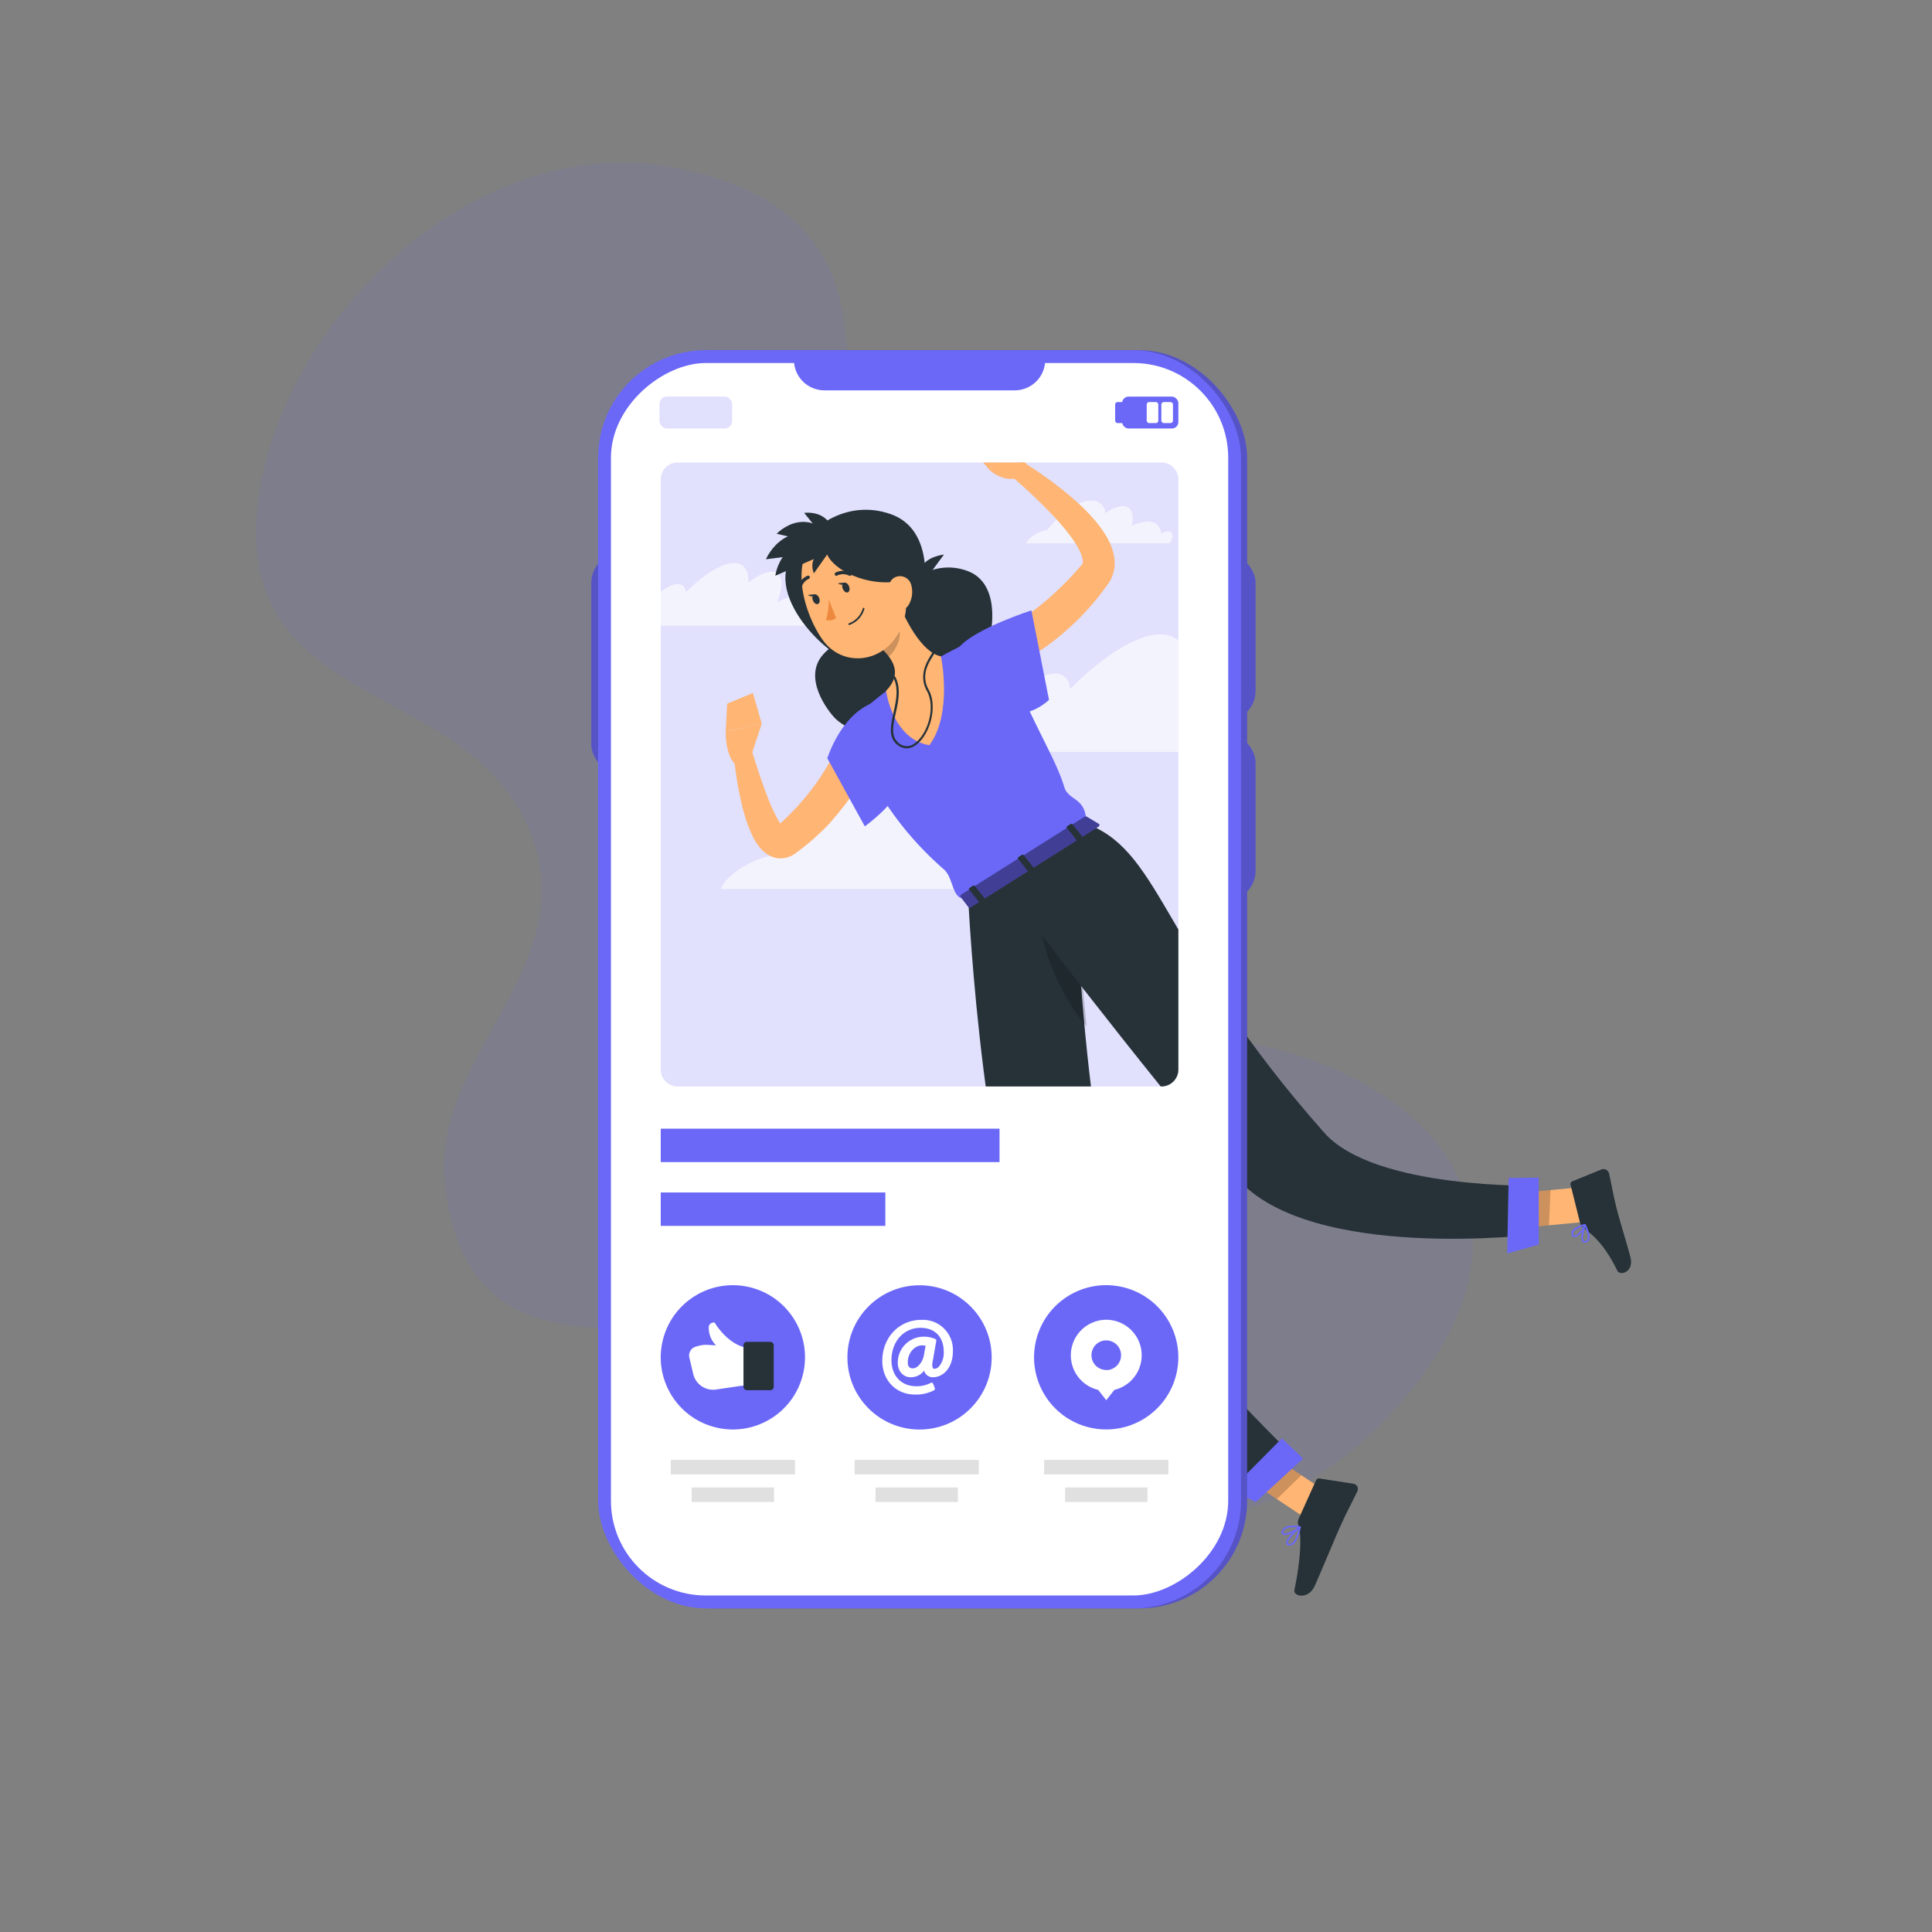 <?xml version="1.0" encoding="UTF-8" standalone="no"?>
<svg
   viewBox="0 0 500 500"
   version="1.1"
   id="svg1119"
   sodipodi:docname="mobile.svg"
   inkscape:version="1.1.1 (c3084ef, 2021-09-22)"
   xmlns:inkscape="http://www.inkscape.org/namespaces/inkscape"
   xmlns:sodipodi="http://sodipodi.sourceforge.net/DTD/sodipodi-0.dtd"
   xmlns="http://www.w3.org/2000/svg"
   xmlns:svg="http://www.w3.org/2000/svg">
  <rect x="0" y="0" width="500" height="500" fill="#808080" stroke="none"/>
  <sodipodi:namedview
     id="namedview1121"
     pagecolor="#ffffff"
     bordercolor="#666666"
     borderopacity="1.0"
     inkscape:pageshadow="2"
     inkscape:pageopacity="0.0"
     inkscape:pagecheckerboard="0"
     showgrid="false"
     inkscape:zoom="1.49"
     inkscape:cx="250"
     inkscape:cy="250"
     inkscape:window-width="1920"
     inkscape:window-height="1027"
     inkscape:window-x="0"
     inkscape:window-y="25"
     inkscape:window-maximized="0"
     inkscape:current-layer="freepik--background-simple--inject-15" />
  <defs
     id="defs827">
    <clipPath
       id="freepik--clip-path--inject-15">
      <path
         d="M175.37,119.69H300.6a4.36,4.36,0,0,1,4.36,4.36V276.81a4.36,4.36,0,0,1-4.36,4.36H175.37a4.37,4.37,0,0,1-4.37-4.37V124.06a4.36,4.36,0,0,1,4.36-4.36Z"
         style="fill:none"
         id="path824" />
    </clipPath>
  </defs>
  <g
     id="freepik--background-simple--inject-15">
    <path
       d="M300.38,267.63c-53.42-.47-84.61-66.87-84.88-114-.26-46.36,23.13-98.68-42.41-110.49-49-8.83-99.43,37.84-106.16,85.56-8.16,57.85,58.63,45.59,71.74,90.92,9.26,32-26.61,55-23.6,85.89,6.69,68.71,86,19.28,117.74,40.52,21.61,14.47,25.83,40.32,56.14,46.66,27.05,5.65,53.64-7.57,71.92-27.83C411.38,308.87,358.8,268.11,300.38,267.63Z"
       style="fill:#6B68F8;opacity:0.103"
       id="path829" />
  </g>
  <g
     id="freepik--Character--inject-15">
    <path
       d="M208.41,140.39c1.05-3.26,10.49-11.46,22.15-7.32s9,20.45,7.74,24.59-8.73,16.62-17.41,14S194.5,150.1,208.41,140.39Z"
       style="fill:#263238"
       id="path836" />
    <path
       d="M233.92,153.11c.77-2.41,7.73-8.45,16.32-5.4s6.63,15.07,5.7,18.12-6.43,12.24-12.83,10.32S223.67,160.26,233.92,153.11Z"
       style="fill:#263238"
       id="path838" />
    <path
       d="M244.3,143.51l-5.93,8.05S235.44,144.93,244.3,143.51Z"
       style="fill:#263238"
       id="path840" />
    <path
       d="M228.19,166.68c-1.62-1.56-9.64-3.38-15.11,2.64S214.21,184,216.23,186s10.21,6.92,14.44,2.72S239.26,168,228.19,166.68Z"
       style="fill:#263238"
       id="path842" />
    <path
       d="M225.73,196l-.22.57-.2.49c-.14.32-.27.64-.41.94-.28.62-.58,1.2-.88,1.79-.61,1.17-1.24,2.31-1.91,3.43a59.11,59.11,0,0,1-4.48,6.36c-.79,1-1.66,2-2.5,3s-1.76,1.89-2.71,2.77a58.7,58.7,0,0,1-5.9,5c-.29.21-.39.33-1.09.79a6.62,6.62,0,0,1-2.28.9,6.2,6.2,0,0,1-2.75-.11,6.63,6.63,0,0,1-2.05-1,9.17,9.17,0,0,1-2.18-2.21,15.06,15.06,0,0,1-1.23-2,37.82,37.82,0,0,1-2.71-7.52,88.71,88.71,0,0,1-2.39-14.72l4.55-.81c1.38,4.51,2.86,9.08,4.55,13.35a36.4,36.4,0,0,0,2.82,5.83,8.64,8.64,0,0,0,.75,1c.22.24.44.39.39.31a.93.93,0,0,0-.42-.21,2,2,0,0,0-1-.06,2.3,2.3,0,0,0-.62.2c-.2.13.16-.16.34-.33a64.72,64.72,0,0,0,9.12-9.82,61.06,61.06,0,0,0,3.71-5.56q.85-1.42,1.62-2.88l.72-1.45.34-.71.27-.61Z"
       style="fill:#ffb573"
       id="path844" />
    <path
       d="M225.23,182.15c-7.83,3.57-10.86,13.51-11.13,14.06l9.71,17.65S233.26,207.17,234,201C234.7,195.79,230.38,179.8,225.23,182.15Z"
       style="fill:#6B68F8"
       id="path846" />
    <path
       d="M194.68,194.71l2.46-7.42-9.32,2s-.21,6.44,2.78,8.77l1.59-.66A4.36,4.36,0,0,0,194.68,194.71Z"
       style="fill:#ffb573"
       id="path848" />
    <polygon
       points="194.84 179.35 188.19 182.12 187.82 189.27 197.14 187.28 194.84 179.35"
       style="fill:#ffb573"
       id="polygon850" />
    <path
       d="M265.78,120.25l-6.47-7.41-3,9s5.06,4.36,9.18.56Z"
       style="fill:#ffb573"
       id="path852" />
    <polygon
       points="255.62 109.35 251.04 115.55 256.28 121.88 259.31 112.84 255.62 109.35"
       style="fill:#ffb573"
       id="polygon854" />
    <polygon
       points="345.72 387.72 339.14 393.74 320.62 381.44 327.2 375.42 345.72 387.72"
       style="fill:#ffb573"
       id="polygon856" />
    <polygon
       points="411.55 307.02 411.15 316.13 389.93 318.13 390.33 309.02 411.55 307.02"
       style="fill:#ffb573"
       id="polygon858" />
    <path
       d="M408.93,316.53l-2.47-9.94a.71.71,0,0,1,.43-.85l7.59-3.09a1.46,1.46,0,0,1,1.92,1c.8,3.48,1,5.2,2.1,9.57.67,2.69,2.54,8.54,3.47,12.25s-2.7,4.83-3.42,3.36c-3.21-6.56-6.16-9.14-8.7-11A2.46,2.46,0,0,1,408.93,316.53Z"
       style="fill:#263238"
       id="path860" />
    <path
       d="M336.12,393l4.45-9.86a.9.9,0,0,1,.95-.51l8.77,1.37a1.35,1.35,0,0,1,1,1.91c-1.62,3.42-2.58,5-4.53,9.35-1.21,2.66-4.85,11.48-6.51,15.16s-5.6,2.71-5.26,1.08c1.53-7.36,2-13.92,1-16.86A2.27,2.27,0,0,1,336.12,393Z"
       style="fill:#263238"
       id="path862" />
    <polygon
       points="320.63 381.44 330.43 387.96 336.79 381.79 327.21 375.42 320.63 381.44"
       style="opacity:0.2"
       id="polygon864" />
    <polygon
       points="390.33 309.01 389.93 318.13 400.87 317.1 401.27 307.98 390.33 309.01"
       style="opacity:0.2"
       id="polygon866" />
    <path
       d="M219.75,187s4.09,20.2,24.53,38c2.58,2.24,2.07,8,5.62,7.52,12.43-7.84,25.16-15.56,31.2-19.38.15-6.88-4.56-5.77-5.67-9.47-2.66-8.81-9.95-18.74-17.49-40.43a108.11,108.11,0,0,0-14.4,6.64,129.18,129.18,0,0,0-14.22,9A119.38,119.38,0,0,0,219.75,187Z"
       style="fill:#6B68F8"
       id="path868" />
    <path
       d="M232,154.75c2,5.14,6.39,14.08,11.52,15.11,0,0,3.1,14.82-3,23-9.59-1.59-11.21-14.07-11.21-14.07,4.33-4.44,1.81-8.14-1.32-11.13Z"
       style="fill:#ffb573"
       id="path870" />
    <path
       d="M234.62,193.67a4,4,0,0,1-2.84-1.34c-1.86-1.91-1.22-4.82-.54-7.91s1.36-6.19,0-8.95a.28.28,0,1,1,.51-.25c1.47,2.93.73,6.33.07,9.32s-1.25,5.71.4,7.39a3.21,3.21,0,0,0,4.63.34c3.28-2.43,5.37-9.28,3-13.5-2.17-4,0-7.46,1-9.14a5.35,5.35,0,0,0,.48-.85.27.27,0,0,1,.21-.33.29.29,0,0,1,.34.23c.06.27-.14.6-.54,1.25-1.07,1.71-3.06,4.91-1,8.57,2.45,4.45.25,11.66-3.2,14.23A4.28,4.28,0,0,1,234.62,193.67Z"
       style="fill:#263238"
       id="path872" />
    <path
       d="M230.38,160,228,167.7a17.79,17.79,0,0,1,2,2.25c1.77-1.51,3.6-5.11,2.52-7.29A9.84,9.84,0,0,0,230.38,160Z"
       style="opacity:0.2"
       id="path874" />
    <path
       d="M231.57,144.4c2.77,8.62,4.13,12.2,1.57,18.18-3.85,9-15,10.51-20.33,2.9-4.76-6.85-8.49-19.79-1.56-26.35A12.34,12.34,0,0,1,231.57,144.4Z"
       style="fill:#ffb573"
       id="path876" />
    <path
       d="M213.71,142.29c.59,4.71,10.72,10.12,20.11,7.91,6.56-1.55,1.46-13.07-6.34-15.09S212.74,134.58,213.71,142.29Z"
       style="fill:#263238"
       id="path878" />
    <path
       d="M218.05,142.26l-19.82,2.47S203.82,131.36,218.05,142.26Z"
       style="fill:#263238"
       id="path880" />
    <path
       d="M216.79,142,200.66,149S202.12,136.3,216.79,142Z"
       style="fill:#263238"
       id="path882" />
    <path
       d="M215.13,142l-4.5,6.38S208.23,143.26,215.13,142Z"
       style="fill:#263238"
       id="path884" />
    <path
       d="M217.59,142,201,138.14S209.45,129.11,217.59,142Z"
       style="fill:#263238"
       id="path886" />
    <path
       d="M215.89,142.38l-7.77-9.64S217,131.32,215.89,142.38Z"
       style="fill:#263238"
       id="path888" />
    <path
       d="M235.85,151.48a6.63,6.63,0,0,1-.65,5c-1.16,2-3.36,1.35-4.38-.59-.92-1.75-1.42-4.91.4-6.25A3,3,0,0,1,235.85,151.48Z"
       style="fill:#ffb573"
       id="path890" />
    <path
       d="M250.61,233.24s4,81.24,19.32,104.42c16,24.12,55.3,49.91,55.3,49.91l11-9.32s-37-35-45.18-55.35c-11.32-28.08-13.43-106.73-13.43-106.73Z"
       style="fill:#263238"
       id="path892" />
    <polygon
       points="337.24 377.47 324.94 388.77 318.72 385.39 331.74 372.26 337.24 377.47"
       style="fill:#6B68F8"
       id="polygon894" />
    <path
       d="M268.87,234.89c-.13,9.59,5.35,22.51,12.34,30.77-.76-7.62-1.38-15-1.88-21.63C275.82,240.13,272.19,236.72,268.87,234.89Z"
       style="opacity:0.2"
       id="path896" />
    <path
       d="M258.87,228s37.89,50.08,61.37,77c19,21.71,77.7,14.42,77.7,14.42l0-12.56s-42.14,1-55.16-13.64c-41.64-47-42-72.1-60.85-79.74Z"
       style="fill:#263238"
       id="path898" />
    <polygon
       points="398.21 304.78 398.24 322.1 390.06 324.38 390.44 304.86 398.21 304.78"
       style="fill:#6B68F8"
       id="polygon900" />
    <path
       d="M281.22,211.34l3.18,1.91c.25.14.13.53-.23.76l-32.83,20.73c-.28.18-.61.19-.74,0l-2-2.63c-.14-.18,0-.5.31-.69l31.7-20A.68.68,0,0,1,281.22,211.34Z"
       style="fill:#6B68F8"
       id="path902" />
    <path
       d="M281.22,211.34l3.18,1.91c.25.14.13.53-.23.76l-32.83,20.73c-.28.18-.61.19-.74,0l-2-2.63c-.14-.18,0-.5.31-.69l31.7-20A.68.68,0,0,1,281.22,211.34Z"
       style="opacity:0.4"
       id="path904" />
    <path
       d="M279.2,217.57l.85-.54c.17-.1.24-.27.16-.37l-2.69-3.39c-.08-.1-.29-.09-.45,0l-.85.54c-.17.11-.25.28-.17.37l2.7,3.39A.36.36,0,0,0,279.2,217.57Z"
       style="fill:#263238"
       id="path906" />
    <path
       d="M253.92,233.54l.84-.54c.17-.1.25-.27.17-.37l-2.7-3.39c-.08-.1-.28-.09-.45,0l-.85.54c-.17.11-.24.28-.16.38l2.69,3.38A.37.37,0,0,0,253.92,233.54Z"
       style="fill:#263238"
       id="path908" />
    <path
       d="M266.56,225.56l.85-.54c.17-.11.24-.28.16-.38l-2.7-3.38c-.07-.1-.28-.1-.45,0l-.85.54c-.17.1-.24.27-.16.37l2.7,3.39C266.19,225.67,266.39,225.66,266.56,225.56Z"
       style="fill:#263238"
       id="path910" />
    <path
       d="M219.73,151.74c.27.68.12,1.38-.32,1.56s-1-.24-1.3-.93-.12-1.38.33-1.55S219.46,151.06,219.73,151.74Z"
       style="fill:#263238"
       id="path912" />
    <path
       d="M212,154.77c.27.68.12,1.38-.33,1.55s-1-.24-1.29-.92-.12-1.38.33-1.56S211.72,154.08,212,154.77Z"
       style="fill:#263238"
       id="path914" />
    <path
       d="M210.91,153.8l-1.83.17S210.42,154.93,210.91,153.8Z"
       style="fill:#263238"
       id="path916" />
    <path
       d="M214.5,155.14a19.49,19.49,0,0,1-.74,5.33,3.15,3.15,0,0,0,2.62-.5Z"
       style="fill:#ed893e"
       id="path918" />
    <path
       d="M219.82,161.74a.22.22,0,0,1-.25-.13.21.21,0,0,1,.12-.28,5.88,5.88,0,0,0,3.6-3.86.21.21,0,0,1,.25-.16.21.21,0,0,1,.17.25,6.16,6.16,0,0,1-3.86,4.17Z"
       style="fill:#263238"
       id="path920" />
    <path
       d="M220.08,149a.45.45,0,0,1-.3,0,3.45,3.45,0,0,0-3.12-.05.43.43,0,0,1-.59-.16.44.44,0,0,1,.15-.59,4.3,4.3,0,0,1,3.94,0,.44.44,0,0,1,.2.58A.43.43,0,0,1,220.08,149Z"
       style="fill:#263238"
       id="path922" />
    <path
       d="M207,152.59a.45.45,0,0,1-.2,0,.43.43,0,0,1-.33-.51A4.26,4.26,0,0,1,209,149a.42.42,0,0,1,.55.25.41.41,0,0,1-.25.55,3.43,3.43,0,0,0-1.9,2.47A.45.45,0,0,1,207,152.59Z"
       style="fill:#263238"
       id="path924" />
    <path
       d="M261.93,162l.54-.26.72-.36c.49-.25,1-.52,1.48-.81,1-.59,2-1.23,2.92-1.92A45.83,45.83,0,0,0,273.1,154a66.51,66.51,0,0,0,4.92-5.39l1.13-1.46.56-.73.07-.09,0,0,0,0s0-.06.06-.09a1.82,1.82,0,0,0,.15-1.3,9.23,9.23,0,0,0-.91-2.6,26.22,26.22,0,0,0-1.76-2.91,54.53,54.53,0,0,0-4.68-5.72,137.05,137.05,0,0,0-11.17-10.62l2.64-3.79a92.51,92.51,0,0,1,13.23,9.55,53.68,53.68,0,0,1,5.95,6A28.39,28.39,0,0,1,286,138.5a16.77,16.77,0,0,1,2,4.73,11.14,11.14,0,0,1,.31,3.08,9.62,9.62,0,0,1-.79,3.38,7.4,7.4,0,0,1-.39.8l-.22.38-.19.29-.57.89L285,153.82a61.72,61.72,0,0,1-5.38,6.64,54.86,54.86,0,0,1-6.49,5.75,40.52,40.52,0,0,1-3.69,2.43c-.65.38-1.31.74-2,1.09l-1.07.5c-.4.17-.69.3-1.28.51Z"
       style="fill:#ffb573"
       id="path926" />
    <path
       d="M248.36,167.34c4.4-4.83,18.57-9.37,18.57-9.37l4.55,23.16s-4.91,4.89-10.86,3.21C255.56,182.91,242.09,174.22,248.36,167.34Z"
       style="fill:#6B68F8"
       id="path928" />
    <path
       d="M411,321.27a1.36,1.36,0,0,1-.81.33.74.74,0,0,1-.69-.27c-.72-.91.35-4,.47-4.38a.21.21,0,0,1,.19-.15.24.24,0,0,1,.21.12c.55,1.08,1.4,3,.85,4.06A1.23,1.23,0,0,1,411,321.27Zm-.79-3.68c-.39,1.26-.75,3-.37,3.47a.31.31,0,0,0,.31.11.78.78,0,0,0,.69-.4C411.11,320.22,410.87,319.05,410.18,317.59Z"
       style="fill:#6B68F8"
       id="path930" />
    <path
       d="M408.74,319.49a2.15,2.15,0,0,1-1.21.68.75.75,0,0,1-.76-.56,1.09,1.09,0,0,1,.06-1c.61-1.17,3.15-1.81,3.26-1.84a.21.21,0,0,1,.21.06.22.22,0,0,1,.05.21A6.49,6.49,0,0,1,408.74,319.49Zm-1.24-1a1.31,1.31,0,0,0-.29.36.69.69,0,0,0,0,.61c.1.26.23.28.34.28.63,0,1.82-1.39,2.28-2.4A6.42,6.42,0,0,0,407.5,318.49Z"
       style="fill:#6B68F8"
       id="path932" />
    <path
       d="M335.78,398.09a3.54,3.54,0,0,1-1.33,1.72,1.34,1.34,0,0,1-1.17.08.65.65,0,0,1-.43-.49c-.2-1.17,2.84-3.84,3.45-4.36a.23.23,0,0,1,.25,0,.21.21,0,0,1,.1.23A14,14,0,0,1,335.78,398.09Zm-2.41.81a.72.72,0,0,0-.09.42c0,.06,0,.12.15.16a.89.89,0,0,0,.81-.05c.7-.38,1.37-1.71,1.84-3.63A13.71,13.71,0,0,0,333.37,398.9Z"
       style="fill:#6B68F8"
       id="path934" />
    <path
       d="M336.64,395.29l-.05.07c-1,.9-3.77,2.34-4.64,1.79-.19-.12-.38-.37-.22-.91.65-2.05,4.59-1.29,4.76-1.25a.2.2,0,0,1,.16.15A.26.26,0,0,1,336.64,395.29Zm-4.44.95a.5.5,0,0,0-.05.13q-.11.33,0,.42c.5.31,2.63-.6,3.76-1.45C335,395.21,332.73,395.06,332.2,396.24Z"
       style="fill:#6B68F8"
       id="path936" />
    <path
       d="M218.65,150.78l-1.83.17S218.17,151.9,218.65,150.78Z"
       style="fill:#263238"
       id="path938" />
    <rect
       x="156.36"
       y="90.63"
       width="166.39"
       height="325.61"
       rx="27.85"
       style="fill:#6B68F8"
       id="rect940" />
    <rect
       x="156.36"
       y="90.63"
       width="166.39"
       height="325.61"
       rx="27.85"
       style="opacity:0.2"
       id="rect942" />
    <rect
       x="289.67"
       y="143.13"
       width="35.27"
       height="43.4"
       rx="7.7"
       style="fill:#6B68F8"
       id="rect944" />
    <rect
       x="289.67"
       y="143.13"
       width="35.27"
       height="43.4"
       rx="7.7"
       style="opacity:0.2"
       id="rect946" />
    <rect
       x="153.04"
       y="143.13"
       width="35.27"
       height="57.3"
       rx="7.7"
       style="fill:#6B68F8"
       id="rect948" />
    <rect
       x="153.04"
       y="143.13"
       width="35.27"
       height="57.3"
       rx="7.7"
       style="opacity:0.2"
       id="rect950" />
    <rect
       x="289.67"
       y="189.66"
       width="35.27"
       height="43.4"
       rx="7.7"
       style="fill:#6B68F8"
       id="rect952" />
    <rect
       x="289.67"
       y="189.66"
       width="35.27"
       height="43.4"
       rx="7.7"
       style="opacity:0.2"
       id="rect954" />
    <rect
       x="154.79"
       y="90.63"
       width="166.39"
       height="325.61"
       rx="27.85"
       style="fill:#6B68F8"
       id="rect956" />
    <rect
       x="78.5"
       y="173.56"
       width="318.96"
       height="159.75"
       rx="24.53"
       transform="translate(491.42 15.45) rotate(90)"
       style="fill:#fff"
       id="rect958" />
    <rect
       x="290.39"
       y="102.64"
       width="14.57"
       height="8.26"
       rx="1.69"
       style="fill:#6B68F8"
       id="rect960" />
    <rect
       x="170.67"
       y="102.64"
       width="18.8"
       height="8.26"
       rx="1.91"
       style="fill:#6B68F8;opacity:0.2"
       id="rect962" />
    <rect
       x="288.6"
       y="104.05"
       width="3"
       height="5.44"
       rx="0.62"
       style="fill:#6B68F8"
       id="rect964" />
    <rect
       x="300.56"
       y="104.05"
       width="3"
       height="5.44"
       rx="0.62"
       style="fill:#fff"
       id="rect966" />
    <rect
       x="296.77"
       y="104.05"
       width="3"
       height="5.44"
       rx="0.62"
       style="fill:#fff"
       id="rect968" />
    <path
       d="M175.37,119.69H300.6a4.36,4.36,0,0,1,4.36,4.36V276.81a4.36,4.36,0,0,1-4.36,4.36H175.37a4.37,4.37,0,0,1-4.37-4.37V124.06a4.36,4.36,0,0,1,4.36-4.36Z"
       style="fill:#6B68F8;opacity:0.2"
       id="path970" />
    <g
       style="clip-path:url(#freepik--clip-path--inject-15)"
       clip-path="url(#freepik--clip-path--inject-15)"
       id="g1084">
      <path
         d="M271,137.18c3.48-4.46,8-7.64,11.4-7.64a3.53,3.53,0,0,1,3.71,3.29,8,8,0,0,1,4.43-1.86c2.3,0,3.12,2.15,2.31,5.18a10,10,0,0,1,3.85-1.16c2.34-.13,3.66,1.1,3.79,3.11a3.78,3.78,0,0,1,1.65-.58c1.36-.08,1.71,1.17.81,2.78l-.18.3H265.59C266.13,139,269.35,137.25,271,137.18Z"
         style="fill:#fff;opacity:0.6"
         id="path972" />
      <path
         d="M200.21,221.46c8.74-11.19,20.17-19.16,28.63-19.16,5.31,0,8.46,3.14,9.3,8.24,3.9-2.91,7.84-4.65,11.12-4.65,5.77,0,7.85,5.39,5.79,13a25.34,25.34,0,0,1,9.67-2.9c5.9-.34,9.21,2.76,9.53,7.8a9.54,9.54,0,0,1,4.14-1.46c3.4-.19,4.3,2.94,2,7-.14.26-.29.5-.44.75H186.55C187.92,226.08,196,221.66,200.21,221.46Z"
         style="fill:#fff;opacity:0.6"
         id="path974" />
      <path
         d="M259.73,181.61a7.86,7.86,0,0,1,.93-.07c4.55-4.41,9.15-7.23,12.41-7.23,2.36,0,3.64,1.47,3.88,4,8.5-8.57,17.27-14.14,23.38-14.14,4.93,0,7.23,3.62,6.95,9.53,4.21-3.36,8.22-5.37,11.27-5.37,5.37,0,6.2,6.22,2.73,15h0a23.61,23.61,0,0,1,9.57-3.36c5.54-.4,8,3.18,7.25,9a9.15,9.15,0,0,1,4.14-1.68c3-.21,3.37,3,.92,7.31H241.1C245.82,188.05,254,182.35,259.73,181.61Z"
         style="fill:#fff;opacity:0.6"
         id="path976" />
      <path
         d="M168.33,155a3,3,0,0,1,.5,0c2.42-2.35,4.87-3.85,6.61-3.85,1.26,0,1.94.78,2.07,2.11,4.53-4.57,9.2-7.54,12.46-7.54,2.63,0,3.85,1.93,3.7,5.08,2.25-1.79,4.38-2.86,6-2.86,2.86,0,3.3,3.31,1.45,8h0a12.66,12.66,0,0,1,5.1-1.8c2.95-.21,4.25,1.7,3.86,4.81a5,5,0,0,1,2.21-.9c1.62-.11,1.8,1.6.49,3.9H158.41C160.92,158.44,165.25,155.4,168.33,155Z"
         style="fill:#fff;opacity:0.6"
         id="path978" />
      <path
         d="M208.41,140.39c1.05-3.26,10.49-11.46,22.15-7.32s9,20.45,7.74,24.59-8.73,16.62-17.41,14S194.5,150.1,208.41,140.39Z"
         style="fill:#263238"
         id="path980" />
      <path
         d="M233.92,153.11c.77-2.41,7.73-8.45,16.32-5.4s6.63,15.07,5.7,18.12-6.43,12.24-12.83,10.32S223.67,160.26,233.92,153.11Z"
         style="fill:#263238"
         id="path982" />
      <path
         d="M244.3,143.51l-5.93,8.05S235.44,144.93,244.3,143.51Z"
         style="fill:#263238"
         id="path984" />
      <path
         d="M228.19,166.68c-1.62-1.56-9.64-3.38-15.11,2.64S214.21,184,216.23,186s10.21,6.92,14.44,2.72S239.26,168,228.19,166.68Z"
         style="fill:#263238"
         id="path986" />
      <path
         d="M225.73,196l-.22.57-.2.49c-.14.32-.27.64-.41.94-.28.62-.58,1.2-.88,1.79-.61,1.17-1.24,2.31-1.91,3.43a59.11,59.11,0,0,1-4.48,6.36c-.79,1-1.66,2-2.5,3s-1.76,1.89-2.71,2.77a58.7,58.7,0,0,1-5.9,5c-.29.21-.39.33-1.09.79a6.62,6.62,0,0,1-2.28.9,6.2,6.2,0,0,1-2.75-.11,6.63,6.63,0,0,1-2.05-1,9.17,9.17,0,0,1-2.18-2.21,15.06,15.06,0,0,1-1.23-2,37.82,37.82,0,0,1-2.71-7.52,88.71,88.71,0,0,1-2.39-14.72l4.55-.81c1.38,4.51,2.86,9.08,4.55,13.35a36.4,36.4,0,0,0,2.82,5.83,8.64,8.64,0,0,0,.75,1c.22.24.44.39.39.31a.93.93,0,0,0-.42-.21,2,2,0,0,0-1-.06,2.3,2.3,0,0,0-.62.2c-.2.13.16-.16.34-.33a64.72,64.72,0,0,0,9.12-9.82,61.06,61.06,0,0,0,3.71-5.56q.85-1.42,1.62-2.88l.72-1.45.34-.71.27-.61Z"
         style="fill:#ffb573"
         id="path988" />
      <path
         d="M225.23,182.15c-7.83,3.57-10.86,13.51-11.13,14.06l9.71,17.65S233.26,207.17,234,201C234.7,195.79,230.38,179.8,225.23,182.15Z"
         style="fill:#6B68F8"
         id="path990" />
      <path
         d="M194.68,194.71l2.46-7.42-9.32,2s-.21,6.44,2.78,8.77l1.59-.66A4.36,4.36,0,0,0,194.68,194.71Z"
         style="fill:#ffb573"
         id="path992" />
      <polygon
         points="194.84 179.35 188.19 182.12 187.82 189.27 197.14 187.28 194.84 179.35"
         style="fill:#ffb573"
         id="polygon994" />
      <path
         d="M265.78,120.25l-6.47-7.41-3,9s5.06,4.36,9.18.56Z"
         style="fill:#ffb573"
         id="path996" />
      <polygon
         points="255.62 109.35 251.04 115.55 256.28 121.88 259.31 112.84 255.62 109.35"
         style="fill:#ffb573"
         id="polygon998" />
      <polygon
         points="345.72 387.72 339.14 393.74 320.62 381.44 327.2 375.42 345.72 387.72"
         style="fill:#ffb573"
         id="polygon1000" />
      <polygon
         points="411.55 307.02 411.15 316.13 389.93 318.13 390.33 309.02 411.55 307.02"
         style="fill:#ffb573"
         id="polygon1002" />
      <path
         d="M408.93,316.53l-2.47-9.94a.71.71,0,0,1,.43-.85l7.59-3.09a1.46,1.46,0,0,1,1.92,1c.8,3.48,1,5.2,2.1,9.57.67,2.69,2.54,8.54,3.47,12.25s-2.7,4.83-3.42,3.36c-3.21-6.56-6.16-9.14-8.7-11A2.46,2.46,0,0,1,408.93,316.53Z"
         style="fill:#263238"
         id="path1004" />
      <path
         d="M336.12,393l4.45-9.86a.9.9,0,0,1,.95-.51l8.77,1.37a1.35,1.35,0,0,1,1,1.91c-1.62,3.42-2.58,5-4.53,9.35-1.21,2.66-4.85,11.48-6.51,15.16s-5.6,2.71-5.26,1.08c1.53-7.36,2-13.92,1-16.86A2.27,2.27,0,0,1,336.12,393Z"
         style="fill:#263238"
         id="path1006" />
      <polygon
         points="320.63 381.44 330.43 387.96 336.79 381.79 327.21 375.42 320.63 381.44"
         style="opacity:0.2"
         id="polygon1008" />
      <polygon
         points="390.33 309.01 389.93 318.13 400.87 317.1 401.27 307.98 390.33 309.01"
         style="opacity:0.2"
         id="polygon1010" />
      <path
         d="M219.75,187s4.09,20.2,24.53,38c2.58,2.24,2.07,8,5.62,7.52,12.43-7.84,25.16-15.56,31.2-19.38.15-6.88-4.56-5.77-5.67-9.47-2.66-8.81-9.95-18.74-17.49-40.43a108.11,108.11,0,0,0-14.4,6.64,129.18,129.18,0,0,0-14.22,9A119.38,119.38,0,0,0,219.75,187Z"
         style="fill:#6B68F8"
         id="path1012" />
      <path
         d="M232,154.75c2,5.14,6.39,14.08,11.52,15.11,0,0,3.1,14.82-3,23-9.59-1.59-11.21-14.07-11.21-14.07,4.33-4.44,1.81-8.14-1.32-11.13Z"
         style="fill:#ffb573"
         id="path1014" />
      <path
         d="M234.62,193.67a4,4,0,0,1-2.84-1.34c-1.86-1.91-1.22-4.82-.54-7.91s1.36-6.19,0-8.95a.28.28,0,1,1,.51-.25c1.47,2.93.73,6.33.07,9.32s-1.25,5.71.4,7.39a3.21,3.21,0,0,0,4.63.34c3.28-2.43,5.37-9.28,3-13.5-2.17-4,0-7.46,1-9.14a5.35,5.35,0,0,0,.48-.85.27.27,0,0,1,.21-.33.29.29,0,0,1,.34.23c.06.27-.14.6-.54,1.25-1.07,1.71-3.06,4.91-1,8.57,2.45,4.45.25,11.66-3.2,14.23A4.28,4.28,0,0,1,234.62,193.67Z"
         style="fill:#263238"
         id="path1016" />
      <path
         d="M230.38,160,228,167.7a17.79,17.79,0,0,1,2,2.25c1.77-1.51,3.6-5.11,2.52-7.29A9.84,9.84,0,0,0,230.38,160Z"
         style="opacity:0.2"
         id="path1018" />
      <path
         d="M231.57,144.4c2.77,8.62,4.13,12.2,1.57,18.18-3.85,9-15,10.51-20.33,2.9-4.76-6.85-8.49-19.79-1.56-26.35A12.34,12.34,0,0,1,231.57,144.4Z"
         style="fill:#ffb573"
         id="path1020" />
      <path
         d="M213.71,142.29c.59,4.71,10.72,10.12,20.11,7.91,6.56-1.55,1.46-13.07-6.34-15.09S212.74,134.58,213.71,142.29Z"
         style="fill:#263238"
         id="path1022" />
      <path
         d="M218.05,142.26l-19.82,2.47S203.82,131.36,218.05,142.26Z"
         style="fill:#263238"
         id="path1024" />
      <path
         d="M216.79,142,200.66,149S202.12,136.3,216.79,142Z"
         style="fill:#263238"
         id="path1026" />
      <path
         d="M215.13,142l-4.5,6.38S208.23,143.26,215.13,142Z"
         style="fill:#263238"
         id="path1028" />
      <path
         d="M217.59,142,201,138.14S209.45,129.11,217.59,142Z"
         style="fill:#263238"
         id="path1030" />
      <path
         d="M215.89,142.38l-7.77-9.64S217,131.32,215.89,142.38Z"
         style="fill:#263238"
         id="path1032" />
      <path
         d="M235.85,151.48a6.63,6.63,0,0,1-.65,5c-1.16,2-3.36,1.35-4.38-.59-.92-1.75-1.42-4.91.4-6.25A3,3,0,0,1,235.85,151.48Z"
         style="fill:#ffb573"
         id="path1034" />
      <path
         d="M250.61,233.24s4,81.24,19.32,104.42c16,24.12,55.3,49.91,55.3,49.91l11-9.32s-37-35-45.18-55.35c-11.32-28.08-13.43-106.73-13.43-106.73Z"
         style="fill:#263238"
         id="path1036" />
      <polygon
         points="337.24 377.47 324.94 388.77 318.72 385.39 331.74 372.26 337.24 377.47"
         style="fill:#6B68F8"
         id="polygon1038" />
      <path
         d="M268.87,234.89c-.13,9.59,5.35,22.51,12.34,30.77-.76-7.62-1.38-15-1.88-21.63C275.82,240.13,272.19,236.72,268.87,234.89Z"
         style="opacity:0.2"
         id="path1040" />
      <path
         d="M258.87,228s37.89,50.08,61.37,77c19,21.71,77.7,14.42,77.7,14.42l0-12.56s-42.14,1-55.16-13.64c-41.64-47-42-72.1-60.85-79.74Z"
         style="fill:#263238"
         id="path1042" />
      <polygon
         points="398.21 304.78 398.24 322.1 390.06 324.38 390.44 304.86 398.21 304.78"
         style="fill:#6B68F8"
         id="polygon1044" />
      <path
         d="M281.22,211.34l3.18,1.91c.25.14.13.53-.23.76l-32.83,20.73c-.28.18-.61.19-.74,0l-2-2.63c-.14-.18,0-.5.31-.69l31.7-20A.68.68,0,0,1,281.22,211.34Z"
         style="fill:#6B68F8"
         id="path1046" />
      <path
         d="M281.22,211.34l3.18,1.91c.25.14.13.53-.23.76l-32.83,20.73c-.28.18-.61.19-.74,0l-2-2.63c-.14-.18,0-.5.31-.69l31.7-20A.68.68,0,0,1,281.22,211.34Z"
         style="opacity:0.4"
         id="path1048" />
      <path
         d="M279.2,217.57l.85-.54c.17-.1.24-.27.16-.37l-2.69-3.39c-.08-.1-.29-.09-.45,0l-.85.54c-.17.11-.25.28-.17.37l2.7,3.39A.36.36,0,0,0,279.2,217.57Z"
         style="fill:#263238"
         id="path1050" />
      <path
         d="M253.92,233.54l.84-.54c.17-.1.25-.27.17-.37l-2.7-3.39c-.08-.1-.28-.09-.45,0l-.85.54c-.17.11-.24.28-.16.38l2.69,3.38A.37.37,0,0,0,253.92,233.54Z"
         style="fill:#263238"
         id="path1052" />
      <path
         d="M266.56,225.56l.85-.54c.17-.11.24-.28.16-.38l-2.7-3.38c-.07-.1-.28-.1-.45,0l-.85.54c-.17.1-.24.27-.16.37l2.7,3.39C266.19,225.67,266.39,225.66,266.56,225.56Z"
         style="fill:#263238"
         id="path1054" />
      <path
         d="M219.73,151.74c.27.68.12,1.38-.32,1.56s-1-.24-1.3-.93-.12-1.38.33-1.55S219.46,151.06,219.73,151.74Z"
         style="fill:#263238"
         id="path1056" />
      <path
         d="M212,154.77c.27.68.12,1.38-.33,1.55s-1-.24-1.29-.92-.12-1.38.33-1.56S211.72,154.08,212,154.77Z"
         style="fill:#263238"
         id="path1058" />
      <path
         d="M210.91,153.8l-1.83.17S210.42,154.93,210.91,153.8Z"
         style="fill:#263238"
         id="path1060" />
      <path
         d="M214.5,155.14a19.49,19.49,0,0,1-.74,5.33,3.15,3.15,0,0,0,2.62-.5Z"
         style="fill:#ed893e"
         id="path1062" />
      <path
         d="M219.82,161.74a.22.22,0,0,1-.25-.13.21.21,0,0,1,.12-.28,5.88,5.88,0,0,0,3.6-3.86.21.21,0,0,1,.25-.16.21.21,0,0,1,.17.25,6.16,6.16,0,0,1-3.86,4.17Z"
         style="fill:#263238"
         id="path1064" />
      <path
         d="M220.08,149a.45.45,0,0,1-.3,0,3.45,3.45,0,0,0-3.12-.05.43.43,0,0,1-.59-.16.44.44,0,0,1,.15-.59,4.3,4.3,0,0,1,3.94,0,.44.44,0,0,1,.2.58A.43.43,0,0,1,220.08,149Z"
         style="fill:#263238"
         id="path1066" />
      <path
         d="M207,152.59a.45.45,0,0,1-.2,0,.43.43,0,0,1-.33-.51A4.26,4.26,0,0,1,209,149a.42.42,0,0,1,.55.25.41.41,0,0,1-.25.55,3.43,3.43,0,0,0-1.9,2.47A.45.45,0,0,1,207,152.59Z"
         style="fill:#263238"
         id="path1068" />
      <path
         d="M261.3,162.25l.66-.41.74-.47c.51-.32,1-.65,1.52-1,1-.68,2-1.42,3-2.15a66,66,0,0,0,5.7-4.74c1.82-1.67,3.57-3.42,5.23-5.26l1.93-2.21c.1-.12.22-.43.12-1.17a9.37,9.37,0,0,0-.94-2.59,25.62,25.62,0,0,0-1.79-2.9,57.35,57.35,0,0,0-4.73-5.7,144.16,144.16,0,0,0-11.2-10.59l2.64-3.79a94.4,94.4,0,0,1,13.23,9.51,54.14,54.14,0,0,1,6,5.95,29.16,29.16,0,0,1,2.66,3.64,17.06,17.06,0,0,1,2.06,4.7,10.61,10.61,0,0,1,.33,3.11,9.42,9.42,0,0,1-.83,3.46,9.59,9.59,0,0,1-.92,1.55l-.64.87-1.25,1.7a74,74,0,0,1-5.56,6.31,77.86,77.86,0,0,1-6.3,5.59c-1.11.86-2.25,1.69-3.43,2.48-.59.4-1.19.79-1.8,1.18l-.94.56c-.33.19-.61.35-1.05.58Z"
         style="fill:#ffb573"
         id="path1070" />
      <path
         d="M248.36,167.34c4.4-4.83,18.57-9.37,18.57-9.37l4.55,23.16s-4.91,4.89-10.86,3.21C255.56,182.91,242.09,174.22,248.36,167.34Z"
         style="fill:#6B68F8"
         id="path1072" />
      <path
         d="M411,321.27a1.36,1.36,0,0,1-.81.33.74.74,0,0,1-.69-.27c-.72-.91.35-4,.47-4.38a.21.21,0,0,1,.19-.15.24.24,0,0,1,.21.12c.55,1.08,1.4,3,.85,4.06A1.23,1.23,0,0,1,411,321.27Zm-.79-3.68c-.39,1.26-.75,3-.37,3.47a.31.31,0,0,0,.31.11.78.78,0,0,0,.69-.4C411.11,320.22,410.87,319.05,410.18,317.59Z"
         style="fill:#6B68F8"
         id="path1074" />
      <path
         d="M408.74,319.49a2.15,2.15,0,0,1-1.21.68.75.75,0,0,1-.76-.56,1.09,1.09,0,0,1,.06-1c.61-1.17,3.15-1.81,3.26-1.84a.21.21,0,0,1,.21.06.22.22,0,0,1,.05.21A6.49,6.49,0,0,1,408.74,319.49Zm-1.24-1a1.31,1.31,0,0,0-.29.36.69.69,0,0,0,0,.61c.1.26.23.28.34.28.63,0,1.82-1.39,2.28-2.4A6.42,6.42,0,0,0,407.5,318.49Z"
         style="fill:#6B68F8"
         id="path1076" />
      <path
         d="M335.78,398.09a3.54,3.54,0,0,1-1.33,1.72,1.34,1.34,0,0,1-1.17.08.65.65,0,0,1-.43-.49c-.2-1.17,2.84-3.84,3.45-4.36a.23.23,0,0,1,.25,0,.21.21,0,0,1,.1.23A14,14,0,0,1,335.78,398.09Zm-2.41.81a.72.72,0,0,0-.09.42c0,.06,0,.12.15.16a.89.89,0,0,0,.81-.05c.7-.38,1.37-1.71,1.84-3.63A13.71,13.71,0,0,0,333.37,398.9Z"
         style="fill:#6B68F8"
         id="path1078" />
      <path
         d="M336.64,395.29l-.05.07c-1,.9-3.77,2.34-4.64,1.79-.19-.12-.38-.37-.22-.91.65-2.05,4.59-1.29,4.76-1.25a.2.2,0,0,1,.16.15A.26.26,0,0,1,336.64,395.29Zm-4.44.95a.5.5,0,0,0-.05.13q-.11.33,0,.42c.5.31,2.63-.6,3.76-1.45C335,395.21,332.73,395.06,332.2,396.24Z"
         style="fill:#6B68F8"
         id="path1080" />
      <path
         d="M218.65,150.78l-1.83.17S218.17,151.9,218.65,150.78Z"
         style="fill:#263238"
         id="path1082" />
    </g>
    <rect
       x="171"
       y="292.1"
       width="87.68"
       height="8.65"
       style="fill:#6B68F8"
       id="rect1086" />
    <rect
       x="171"
       y="308.61"
       width="58.13"
       height="8.65"
       style="fill:#6B68F8"
       id="rect1088" />
    <rect
       x="173.6"
       y="377.82"
       width="32.15"
       height="3.75"
       style="fill:#e0e0e0"
       id="rect1090" />
    <rect
       x="179.01"
       y="384.96"
       width="21.32"
       height="3.75"
       style="fill:#e0e0e0"
       id="rect1092" />
    <rect
       x="221.17"
       y="377.82"
       width="32.15"
       height="3.75"
       style="fill:#e0e0e0"
       id="rect1094" />
    <rect
       x="226.59"
       y="384.96"
       width="21.32"
       height="3.75"
       style="fill:#e0e0e0"
       id="rect1096" />
    <rect
       x="270.22"
       y="377.82"
       width="32.15"
       height="3.75"
       style="fill:#e0e0e0"
       id="rect1098" />
    <rect
       x="275.64"
       y="384.96"
       width="21.32"
       height="3.75"
       style="fill:#e0e0e0"
       id="rect1100" />
    <path
       d="M205.47,93.16a7.89,7.89,0,0,0,7.86,7.86h49.31a7.89,7.89,0,0,0,7.86-7.86Z"
       style="fill:#6B68F8"
       id="path1102" />
    <circle
       cx="189.67"
       cy="351.29"
       r="18.67"
       transform="translate(-195.8 455.18) rotate(-76.72)"
       style="fill:#6B68F8"
       id="circle1104" />
    <path
       d="M192.28,348.57c-4.53-1.38-7.35-6.32-7.35-6.32s-1.43-.08-1.5,1.22a6.39,6.39,0,0,0,1.88,4.71l-2.18-.13a7.22,7.22,0,0,0-2.31.25l-.72.2a2.38,2.38,0,0,0-1.69,2.87l1,4.24a5.29,5.29,0,0,0,5.89,4c2.22-.33,5.67-.83,6.27-.94h0l1.58-.13.54-9.51Z"
       style="fill:#fff"
       id="path1106" />
    <rect
       x="192.41"
       y="347.26"
       width="7.83"
       height="12.53"
       rx="0.86"
       style="fill:#263238"
       id="rect1108" />
    <circle
       cx="286.3"
       cy="351.29"
       r="18.67"
       transform="translate(-121.38 549.22) rotate(-76.72)"
       style="fill:#6B68F8"
       id="circle1110" />
    <path
       d="M286.3,341.55a9.2,9.2,0,0,0-2.1,18.15l2.1,2.67,2.1-2.67h0a9.2,9.2,0,0,0-2.1-18.15Zm0,13a3.83,3.83,0,1,1,3.83-3.83A3.83,3.83,0,0,1,286.3,354.58Z"
       style="fill:#fff"
       id="path1112" />
    <circle
       cx="237.98"
       cy="351.29"
       r="18.67"
       transform="translate(-178.7 271.17) rotate(-45)"
       style="fill:#6B68F8"
       id="circle1114" />
    <path
       d="M242.31,347a.44.44,0,0,0-.25-.47,7.46,7.46,0,0,0-3-.6,6.73,6.73,0,0,0-6.72,6.72c0,2.48,1.66,3.78,3.3,3.78a4.35,4.35,0,0,0,3.53-1.7,2.45,2.45,0,0,0,.55,1,2.37,2.37,0,0,0,1.73.7c2.56,0,5.16-2.32,5.16-6.75a7.78,7.78,0,0,0-8.16-8.1c-5.76,0-10.11,4.57-10.11,10.62,0,5.05,3.56,8.71,8.47,8.71a10,10,0,0,0,4.92-1.11.43.43,0,0,0,.2-.53l-.42-1.14a.4.4,0,0,0-.26-.25.39.39,0,0,0-.35,0,7.87,7.87,0,0,1-3.8.88c-3.82,0-6.39-2.71-6.39-6.74,0-4.85,3.17-8.38,7.53-8.38,3.7,0,6,2.37,6,6.18a5.51,5.51,0,0,1-1.28,3.89,1.72,1.72,0,0,1-1.14.54.43.43,0,0,1-.34-.15c-.15-.19-.36-.74,0-2.32Zm-3.59,1.2a4.41,4.41,0,0,1,.83.08l-.48,2.6c-.27,1.51-1.55,3.25-2.81,3.25s-1.32-1-1.32-1.58C234.94,350.16,236.67,348.17,238.72,348.17Z"
       style="fill:#fff"
       id="path1116" />
  </g>
</svg>
